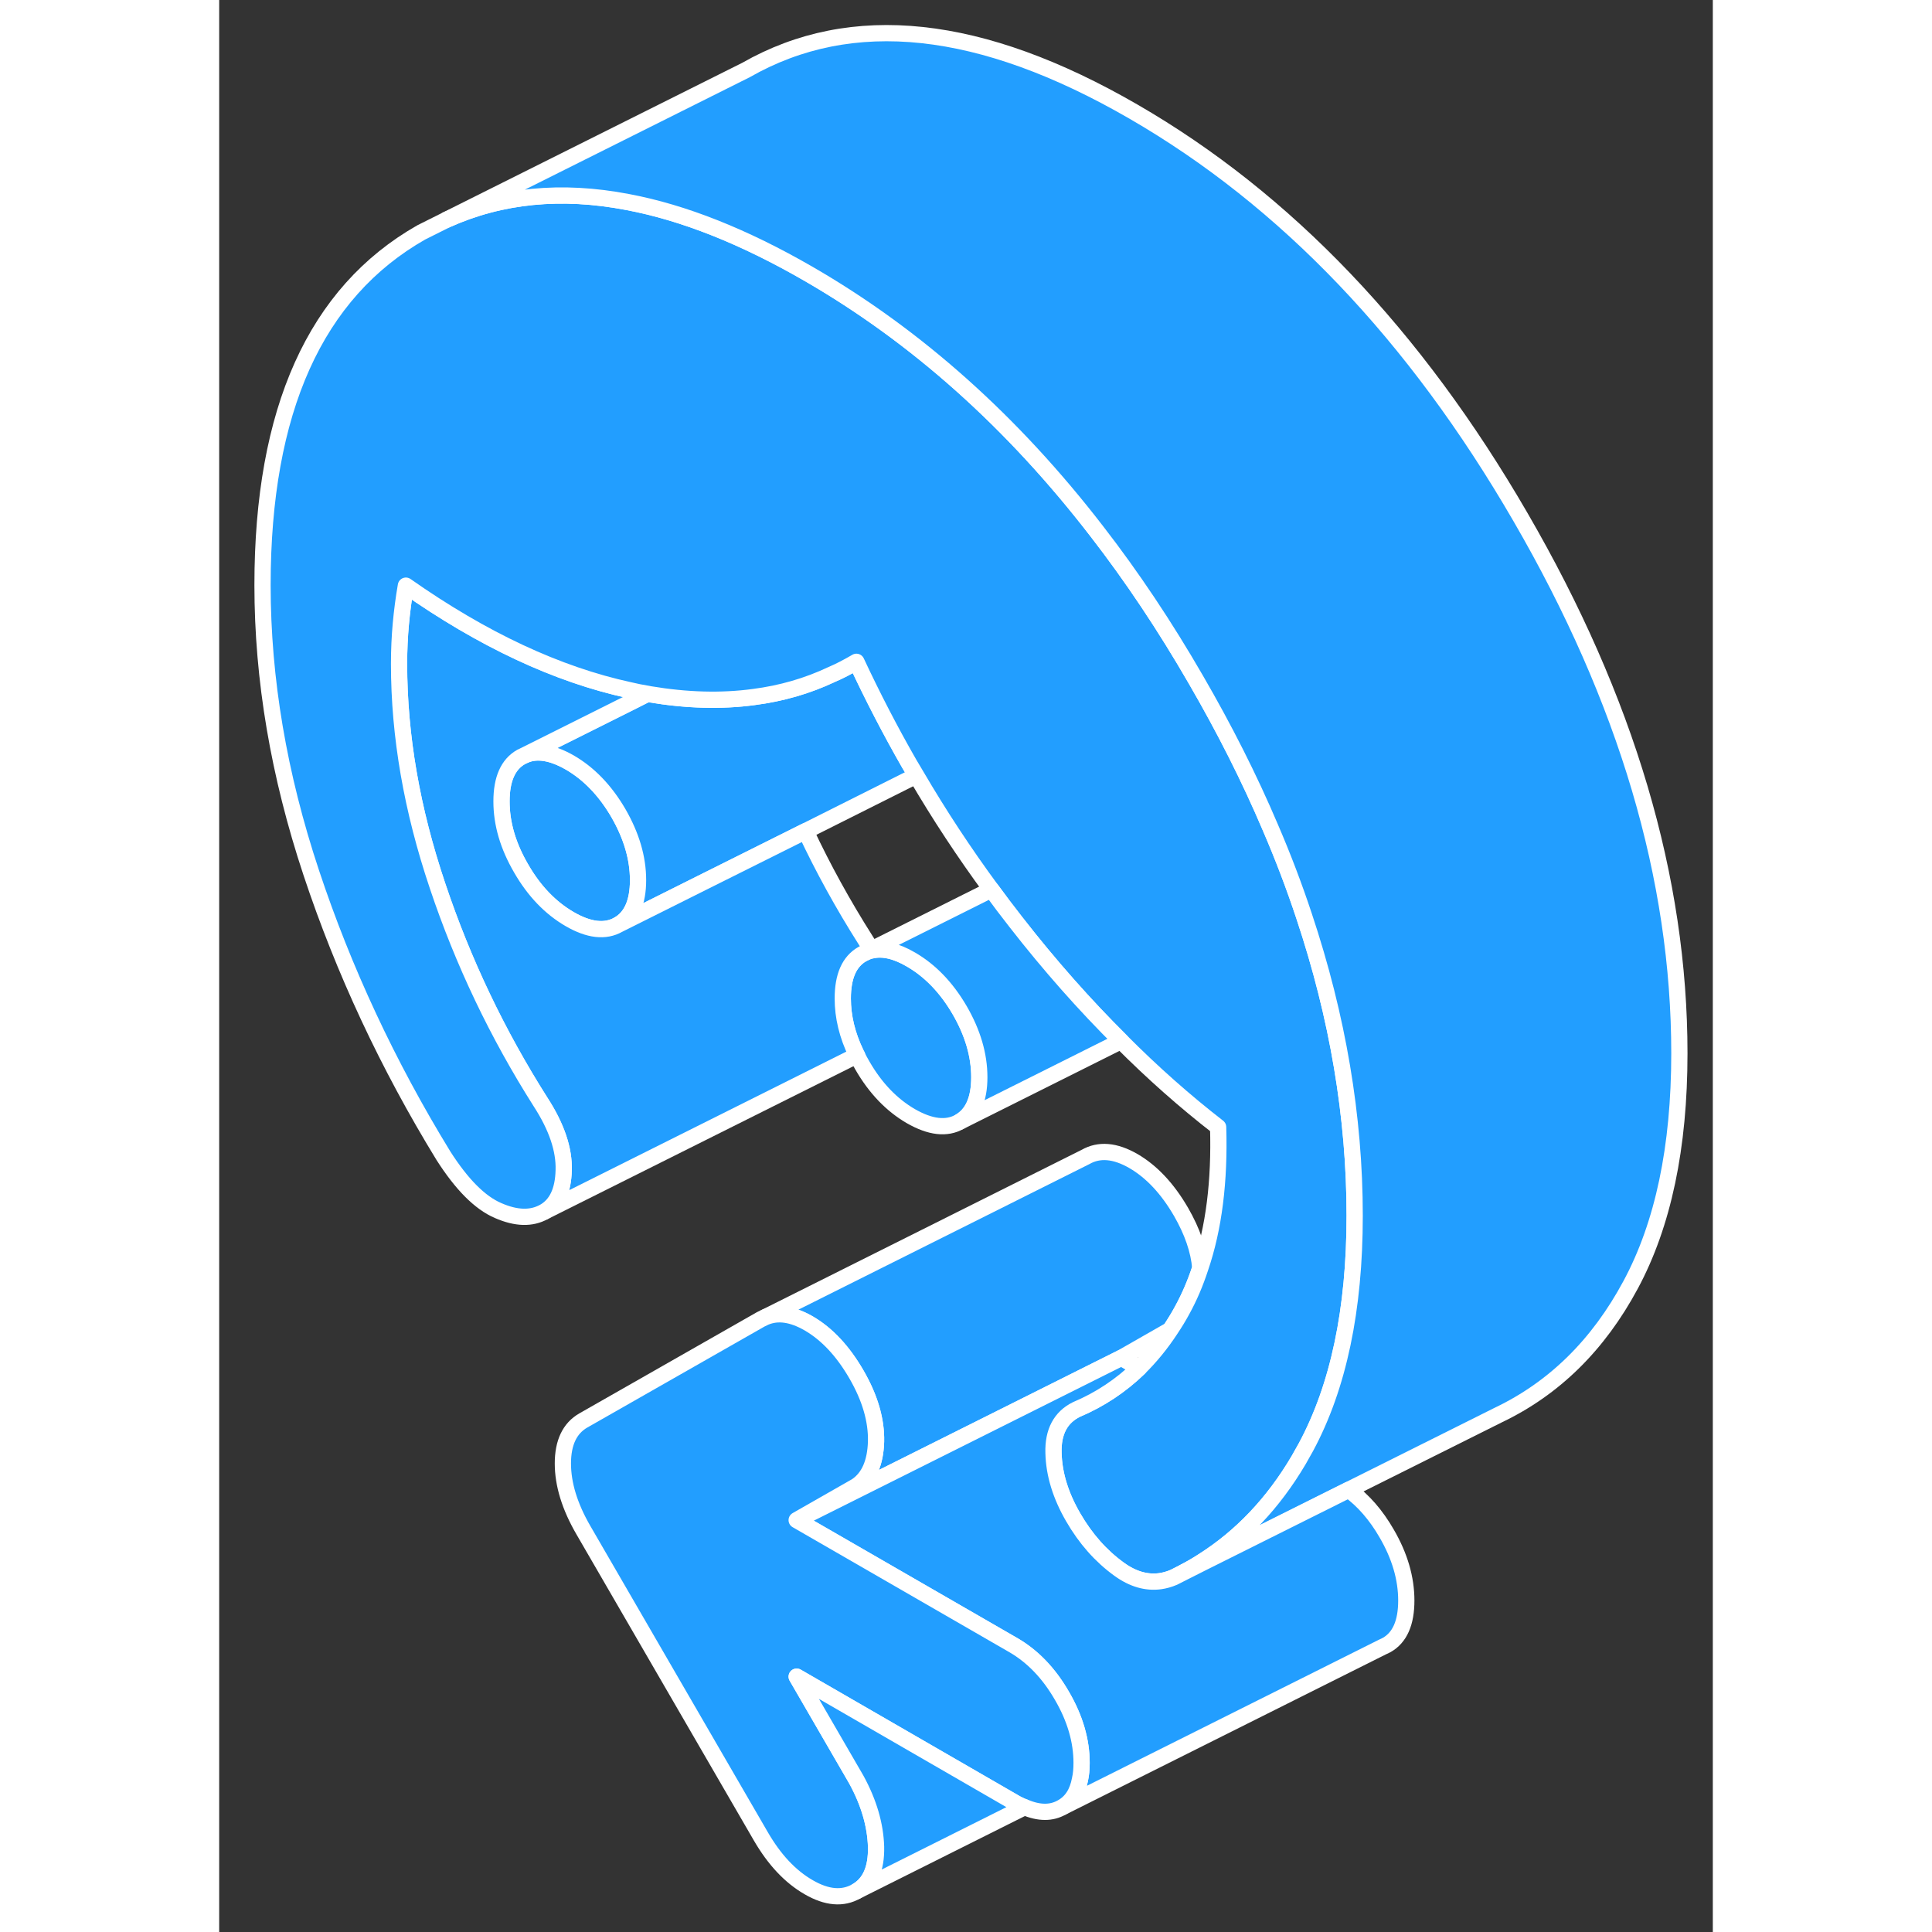 <svg width="48" height="48" viewBox="0 0 92 119" fill="#229EFF" xmlns="http://www.w3.org/2000/svg" stroke-width="1px" stroke-linecap="round" stroke-linejoin="round"><rect x="0" y="0" width="92" height="119" fill="#333333" stroke="none"/><path d="M24.59 50.083C23.78 48.693 22.78 47.653 21.59 46.963C20.52 46.353 19.6 46.193 18.85 46.503L18.6 46.623C17.79 47.083 17.39 47.993 17.39 49.363C17.39 50.733 17.79 52.103 18.6 53.493C19.4 54.883 20.4 55.923 21.59 56.613C22.78 57.303 23.78 57.413 24.59 56.953C25.39 56.493 25.8 55.583 25.8 54.213C25.8 52.843 25.39 51.473 24.59 50.083Z" stroke="white" stroke-linejoin="round"/><path d="M40.16 58.492L39.87 58.642C39.97 58.602 40.08 58.562 40.19 58.542C40.19 58.522 40.18 58.502 40.16 58.492Z" stroke="white" stroke-linejoin="round"/><path d="M60.43 78.103C60.13 79.023 59.76 79.893 59.32 80.693C59.09 81.123 58.84 81.523 58.58 81.913L55.57 83.633L35.57 93.633L39.25 91.533C40.02 91.013 40.42 90.103 40.46 88.793C40.49 87.483 40.09 86.103 39.25 84.653C38.41 83.203 37.43 82.163 36.31 81.513C35.3 80.933 34.41 80.803 33.63 81.133L53.36 71.263C54.2 70.783 55.18 70.863 56.31 71.513C57.43 72.163 58.41 73.203 59.25 74.653C59.94 75.853 60.34 77.003 60.43 78.103Z" stroke="white" stroke-linejoin="round"/><path d="M46.82 66.353C46.82 67.722 46.41 68.632 45.61 69.093C44.8 69.552 43.8 69.433 42.61 68.752C41.42 68.062 40.42 67.022 39.62 65.632C39.5 65.422 39.38 65.213 39.29 65.002C39.27 64.972 39.25 64.942 39.24 64.912C38.68 63.763 38.41 62.623 38.41 61.502C38.41 60.133 38.81 59.222 39.62 58.763L39.87 58.642C39.97 58.602 40.08 58.562 40.19 58.542C40.88 58.383 41.69 58.562 42.61 59.102C43.8 59.792 44.8 60.833 45.61 62.222C46.41 63.602 46.82 64.983 46.82 66.353Z" stroke="white" stroke-linejoin="round"/><path d="M42.94 47.773L36.12 51.193L29.99 54.253L24.59 56.953C25.39 56.493 25.8 55.583 25.8 54.213C25.8 52.843 25.39 51.473 24.59 50.083C23.78 48.693 22.78 47.653 21.59 46.963C20.52 46.353 19.6 46.193 18.85 46.503L25.49 43.183L26.38 42.733L26.53 42.763C28.8 43.143 30.93 43.203 32.93 42.933C34.63 42.713 36.23 42.253 37.73 41.543C38.25 41.323 38.75 41.053 39.25 40.763C40.25 42.903 41.33 44.993 42.5 47.033C42.65 47.283 42.79 47.523 42.94 47.773Z" stroke="white" stroke-linejoin="round"/><path d="M40.16 58.492L39.87 58.642L39.62 58.762C38.81 59.222 38.41 60.132 38.41 61.502C38.41 62.622 38.68 63.762 39.24 64.912C39.24 64.942 39.27 64.972 39.29 65.002L20.01 74.642C20.79 74.202 21.19 73.342 21.22 72.082C21.26 70.812 20.79 69.412 19.8 67.882C17.14 63.692 15.02 59.252 13.45 54.562C11.87 49.872 11.08 45.322 11.08 40.892C11.08 40.012 11.12 39.192 11.19 38.422C11.26 37.662 11.36 36.882 11.5 36.072C16.24 39.402 20.84 41.552 25.28 42.512C25.65 42.602 26.01 42.672 26.38 42.732L25.49 43.182L18.85 46.502L18.6 46.622C17.79 47.082 17.39 47.992 17.39 49.362C17.39 50.732 17.79 52.102 18.6 53.492C19.4 54.882 20.4 55.922 21.59 56.612C22.78 57.302 23.78 57.412 24.59 56.952L29.99 54.252L36.12 51.192C37.2 53.492 38.43 55.722 39.8 57.882C39.93 58.082 40.06 58.292 40.16 58.492Z" stroke="white" stroke-linejoin="round"/><path d="M69.94 74.883C69.94 80.663 68.94 85.413 66.94 89.133C66.79 89.403 66.64 89.673 66.49 89.933C64.92 92.593 62.95 94.663 60.58 96.163C60.21 96.403 59.83 96.623 59.43 96.833L58.8 97.153C58.52 97.273 58.24 97.353 57.95 97.393C57.11 97.503 56.27 97.263 55.43 96.653C54.31 95.843 53.37 94.783 52.6 93.453C51.83 92.123 51.42 90.803 51.39 89.493C51.35 88.193 51.83 87.293 52.81 86.813C54.25 86.203 55.53 85.353 56.66 84.263C57.36 83.573 58 82.793 58.58 81.913C58.84 81.523 59.09 81.123 59.32 80.693C59.76 79.893 60.13 79.023 60.43 78.103C61.27 75.643 61.63 72.753 61.53 69.423C59.48 67.833 57.49 66.073 55.55 64.123C53.32 61.913 51.16 59.473 49.08 56.803C48.56 56.143 48.05 55.463 47.56 54.793C45.89 52.523 44.35 50.183 42.94 47.773C42.79 47.523 42.65 47.283 42.5 47.033C41.33 44.993 40.25 42.903 39.25 40.763C38.75 41.053 38.25 41.323 37.73 41.543C36.23 42.253 34.63 42.713 32.93 42.933C30.93 43.203 28.8 43.143 26.53 42.763L26.38 42.733C26.01 42.673 25.65 42.603 25.28 42.513C20.84 41.553 16.24 39.403 11.5 36.073C11.36 36.883 11.26 37.663 11.19 38.423C11.12 39.193 11.08 40.013 11.08 40.893C11.08 45.323 11.87 49.873 13.45 54.563C15.02 59.253 17.14 63.693 19.8 67.883C20.79 69.413 21.26 70.813 21.22 72.083C21.19 73.343 20.79 74.203 20.01 74.643C19.24 75.073 18.3 75.053 17.18 74.563C16.06 74.083 14.94 72.953 13.81 71.183C10.38 65.583 7.67 59.773 5.67 53.753C3.67 47.733 2.67 41.833 2.67 36.043C2.67 25.273 5.93 18.023 12.45 14.313L14.01 13.533C17.37 12.023 21.08 11.663 25.15 12.443C28.61 13.093 32.33 14.573 36.31 16.873C42.94 20.703 48.87 25.993 54.07 32.743C56.23 35.533 58.26 38.573 60.16 41.863C61.93 44.913 63.46 47.943 64.74 50.953C65.53 52.783 66.22 54.603 66.82 56.413C68.9 62.643 69.94 68.803 69.94 74.883Z" stroke="white" stroke-linejoin="round"/><path d="M89.94 64.882C89.94 70.662 88.94 75.412 86.94 79.132C84.95 82.842 82.23 85.512 78.8 87.152L69.57 91.762L60.66 96.212L59.43 96.832C59.83 96.622 60.21 96.402 60.58 96.162C62.95 94.662 64.92 92.592 66.49 89.932C66.64 89.672 66.79 89.402 66.94 89.132C68.94 85.412 69.94 80.662 69.94 74.882C69.94 68.802 68.9 62.642 66.82 56.412C66.22 54.602 65.53 52.782 64.74 50.952C63.46 47.942 61.93 44.912 60.16 41.862C58.26 38.572 56.23 35.532 54.07 32.742C48.87 25.992 42.94 20.702 36.31 16.872C32.33 14.572 28.61 13.092 25.15 12.442C21.08 11.662 17.37 12.022 14.01 13.532L32.45 4.312C38.96 0.592 46.92 1.442 56.31 6.872C65.69 12.292 73.65 20.622 80.16 31.862C86.68 43.102 89.94 54.102 89.94 64.882Z" stroke="white" stroke-linejoin="round"/><path d="M73.12 98.583C73.12 99.953 72.72 100.863 71.91 101.323L71.66 101.443L51.91 111.323C52.5 110.993 52.87 110.423 53.02 109.613C53.09 109.303 53.12 108.963 53.12 108.583C53.12 107.223 52.72 105.843 51.91 104.453C51.11 103.063 50.11 102.023 48.92 101.333L35.57 93.633L55.57 83.633L56.66 84.263C55.53 85.353 54.25 86.203 52.81 86.813C51.83 87.293 51.35 88.193 51.39 89.493C51.42 90.803 51.83 92.123 52.6 93.453C53.37 94.783 54.31 95.843 55.43 96.653C56.27 97.263 57.11 97.503 57.95 97.393C58.24 97.353 58.52 97.273 58.8 97.153L59.43 96.833L60.66 96.213L69.57 91.763C70.48 92.423 71.26 93.323 71.91 94.453C72.72 95.843 73.12 97.223 73.12 98.583Z" stroke="white" stroke-linejoin="round"/><path d="M46.82 66.352C46.82 64.982 46.41 63.602 45.61 62.222C44.8 60.832 43.8 59.792 42.61 59.102C41.69 58.562 40.88 58.382 40.19 58.542C40.19 58.522 40.18 58.502 40.16 58.492L47.56 54.792C48.05 55.462 48.56 56.142 49.08 56.802C51.16 59.472 53.32 61.912 55.55 64.122L45.61 69.092C46.41 68.632 46.82 67.722 46.82 66.352Z" stroke="white" stroke-linejoin="round"/><path d="M53.12 108.582C53.12 108.962 53.09 109.302 53.02 109.602C52.87 110.422 52.5 110.992 51.91 111.322C51.27 111.692 50.51 111.692 49.61 111.312H49.6C49.38 111.232 49.15 111.122 48.92 110.982L35.57 103.272L39.25 109.622C40.02 111.032 40.42 112.412 40.46 113.752C40.49 115.102 40.09 116.012 39.25 116.492C38.41 116.972 37.43 116.892 36.31 116.242C35.18 115.592 34.2 114.552 33.36 113.102L22.43 94.242C21.59 92.792 21.17 91.422 21.17 90.142C21.17 88.862 21.59 87.972 22.43 87.492L33.36 81.262L33.63 81.132C34.41 80.802 35.3 80.932 36.31 81.512C37.43 82.162 38.41 83.202 39.25 84.652C40.09 86.102 40.49 87.482 40.46 88.792C40.42 90.102 40.02 91.012 39.25 91.532L35.57 93.632L48.92 101.332C50.11 102.022 51.11 103.062 51.91 104.452C52.72 105.842 53.12 107.222 53.12 108.582Z" stroke="white" stroke-linejoin="round"/><path d="M40.46 113.752C40.42 112.412 40.02 111.032 39.25 109.622L35.57 103.272L48.92 110.982C49.15 111.122 49.38 111.232 49.6 111.312L39.25 116.492C40.09 116.012 40.49 115.102 40.46 113.752Z" stroke="white" stroke-linejoin="round"/></svg>